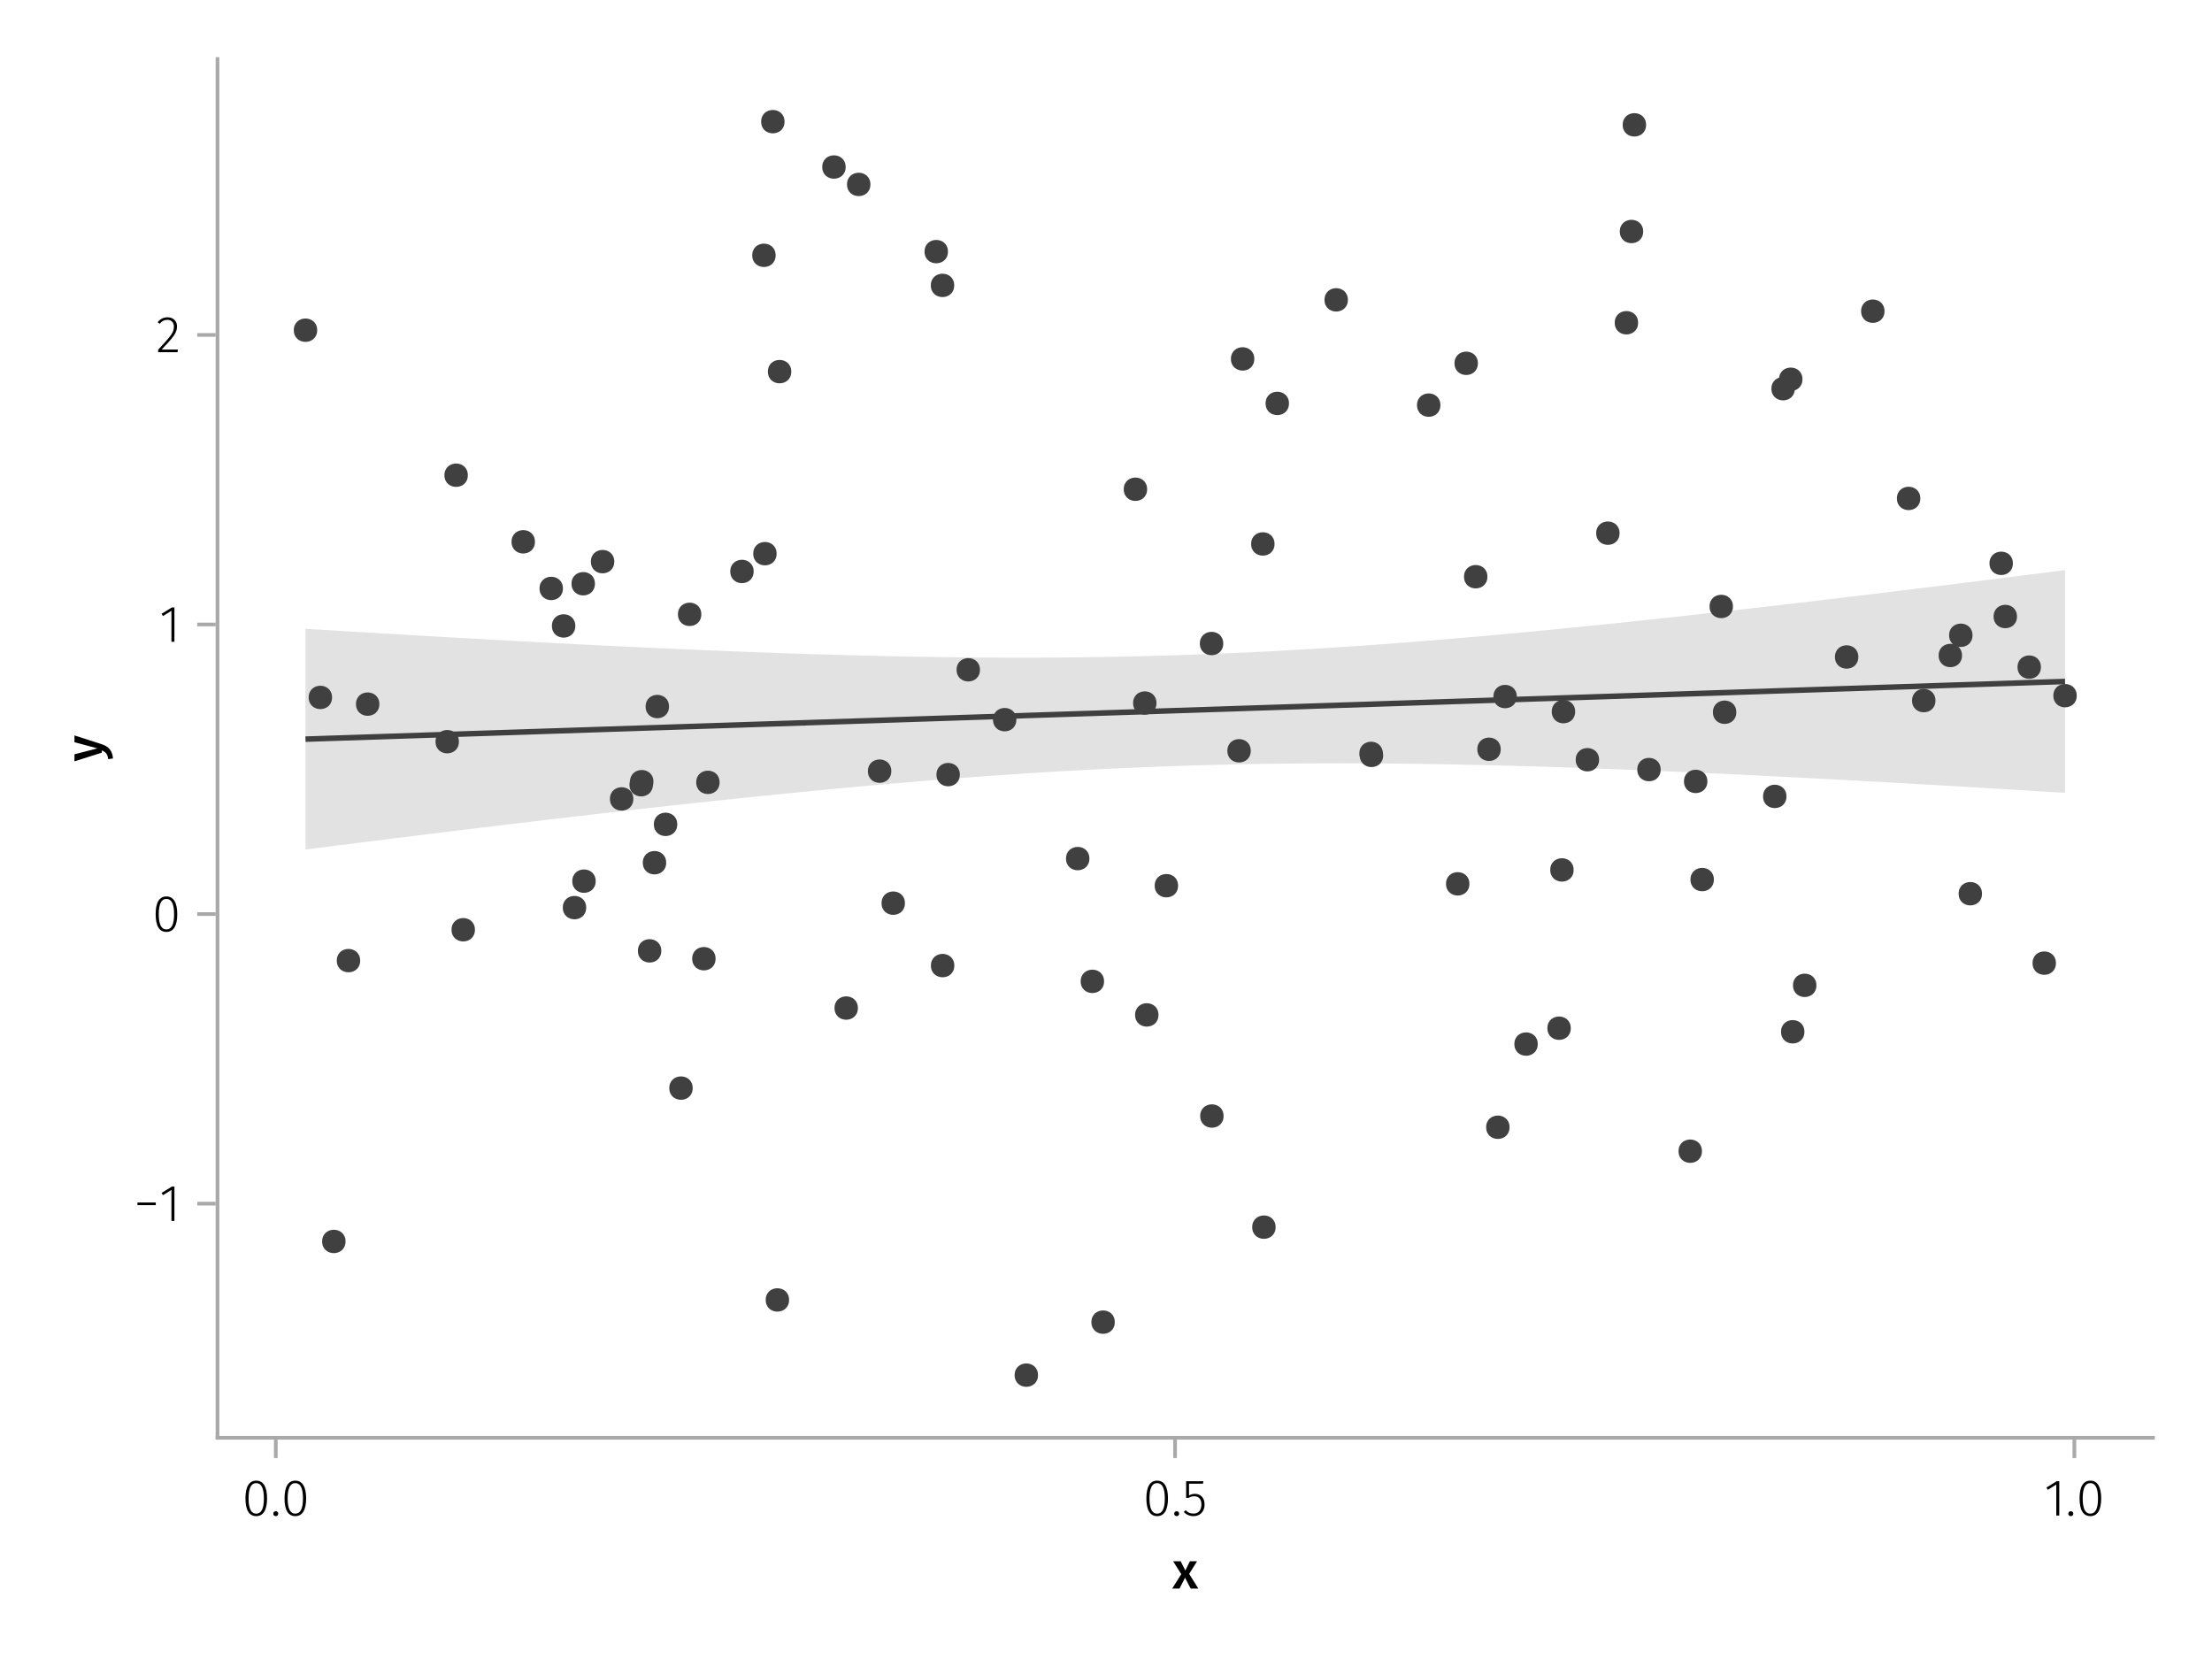 <?xml version="1.0" encoding="UTF-8"?>
<svg xmlns="http://www.w3.org/2000/svg" xmlns:xlink="http://www.w3.org/1999/xlink" width="600" height="450" viewBox="0 0 600 450">
<defs>
<g>
<g id="glyph-0-0-615ad770">
<path d="M 4.562 -3.969 L 7.047 0 L 4.969 0 L 3.438 -2.938 L 1.938 0 L -0.047 0 L 2.422 -3.906 L 0.203 -7.406 L 2.25 -7.406 L 3.516 -4.891 L 4.766 -7.406 L 6.703 -7.406 Z M 4.562 -3.969 "/>
</g>
<g id="glyph-1-0-615ad770">
<path d="M 3.844 -9.469 C 4.812 -9.469 5.539 -9.055 6.031 -8.234 C 6.531 -7.422 6.781 -6.223 6.781 -4.641 C 6.781 -3.078 6.531 -1.883 6.031 -1.062 C 5.531 -0.25 4.801 0.156 3.844 0.156 C 2.883 0.156 2.156 -0.25 1.656 -1.062 C 1.164 -1.883 0.922 -3.082 0.922 -4.656 C 0.922 -6.238 1.164 -7.438 1.656 -8.25 C 2.156 -9.062 2.883 -9.469 3.844 -9.469 Z M 3.844 -8.797 C 2.457 -8.797 1.766 -7.414 1.766 -4.656 C 1.766 -1.895 2.457 -0.516 3.844 -0.516 C 4.531 -0.516 5.047 -0.848 5.391 -1.516 C 5.742 -2.191 5.922 -3.234 5.922 -4.641 C 5.922 -6.055 5.742 -7.102 5.391 -7.781 C 5.047 -8.457 4.531 -8.797 3.844 -8.797 Z M 3.844 -8.797 "/>
</g>
<g id="glyph-1-1-615ad770">
<path d="M 1.438 -1.172 C 1.633 -1.172 1.797 -1.109 1.922 -0.984 C 2.047 -0.859 2.109 -0.703 2.109 -0.516 C 2.109 -0.316 2.047 -0.156 1.922 -0.031 C 1.797 0.094 1.633 0.156 1.438 0.156 C 1.25 0.156 1.086 0.094 0.953 -0.031 C 0.828 -0.164 0.766 -0.328 0.766 -0.516 C 0.766 -0.703 0.828 -0.859 0.953 -0.984 C 1.086 -1.109 1.25 -1.172 1.438 -1.172 Z M 1.438 -1.172 "/>
</g>
<g id="glyph-2-0-615ad770">
<path d="M 3.844 -9.469 C 4.812 -9.469 5.539 -9.055 6.031 -8.234 C 6.531 -7.422 6.781 -6.223 6.781 -4.641 C 6.781 -3.078 6.531 -1.883 6.031 -1.062 C 5.531 -0.25 4.801 0.156 3.844 0.156 C 2.883 0.156 2.156 -0.25 1.656 -1.062 C 1.164 -1.883 0.922 -3.082 0.922 -4.656 C 0.922 -6.238 1.164 -7.438 1.656 -8.25 C 2.156 -9.062 2.883 -9.469 3.844 -9.469 Z M 3.844 -8.797 C 2.457 -8.797 1.766 -7.414 1.766 -4.656 C 1.766 -1.895 2.457 -0.516 3.844 -0.516 C 4.531 -0.516 5.047 -0.848 5.391 -1.516 C 5.742 -2.191 5.922 -3.234 5.922 -4.641 C 5.922 -6.055 5.742 -7.102 5.391 -7.781 C 5.047 -8.457 4.531 -8.797 3.844 -8.797 Z M 3.844 -8.797 "/>
</g>
<g id="glyph-3-0-615ad770">
<path d="M 1.438 -1.172 C 1.633 -1.172 1.797 -1.109 1.922 -0.984 C 2.047 -0.859 2.109 -0.703 2.109 -0.516 C 2.109 -0.316 2.047 -0.156 1.922 -0.031 C 1.797 0.094 1.633 0.156 1.438 0.156 C 1.25 0.156 1.086 0.094 0.953 -0.031 C 0.828 -0.164 0.766 -0.328 0.766 -0.516 C 0.766 -0.703 0.828 -0.859 0.953 -0.984 C 1.086 -1.109 1.25 -1.172 1.438 -1.172 Z M 1.438 -1.172 "/>
</g>
<g id="glyph-3-1-615ad770">
<path d="M 4.094 -9.312 L 4.094 0 L 3.281 0 L 3.281 -8.406 L 0.984 -6.984 L 0.609 -7.594 L 3.391 -9.312 Z M 4.094 -9.312 "/>
</g>
<g id="glyph-4-0-615ad770">
<path d="M 5.672 -8.641 L 1.891 -8.641 L 1.891 -5.453 C 2.398 -5.742 2.93 -5.891 3.484 -5.891 C 4.285 -5.891 4.922 -5.629 5.391 -5.109 C 5.867 -4.598 6.109 -3.895 6.109 -3 C 6.109 -2.395 5.984 -1.848 5.734 -1.359 C 5.484 -0.879 5.129 -0.504 4.672 -0.234 C 4.223 0.023 3.703 0.156 3.109 0.156 C 2.066 0.156 1.188 -0.219 0.469 -0.969 L 0.984 -1.453 C 1.273 -1.141 1.586 -0.906 1.922 -0.75 C 2.266 -0.602 2.66 -0.531 3.109 -0.531 C 3.773 -0.531 4.297 -0.75 4.672 -1.188 C 5.055 -1.633 5.25 -2.242 5.25 -3.016 C 5.25 -3.754 5.07 -4.305 4.719 -4.672 C 4.375 -5.047 3.898 -5.234 3.297 -5.234 C 3.004 -5.234 2.742 -5.195 2.516 -5.125 C 2.285 -5.062 2.031 -4.945 1.75 -4.781 L 1.109 -4.781 L 1.109 -9.312 L 5.797 -9.312 Z M 5.672 -8.641 "/>
</g>
<g id="glyph-5-0-615ad770">
<path d="M 1.438 -1.172 C 1.633 -1.172 1.797 -1.109 1.922 -0.984 C 2.047 -0.859 2.109 -0.703 2.109 -0.516 C 2.109 -0.316 2.047 -0.156 1.922 -0.031 C 1.797 0.094 1.633 0.156 1.438 0.156 C 1.25 0.156 1.086 0.094 0.953 -0.031 C 0.828 -0.164 0.766 -0.328 0.766 -0.516 C 0.766 -0.703 0.828 -0.859 0.953 -0.984 C 1.086 -1.109 1.25 -1.172 1.438 -1.172 Z M 1.438 -1.172 "/>
</g>
<g id="glyph-5-1-615ad770">
<path d="M 3.844 -9.469 C 4.812 -9.469 5.539 -9.055 6.031 -8.234 C 6.531 -7.422 6.781 -6.223 6.781 -4.641 C 6.781 -3.078 6.531 -1.883 6.031 -1.062 C 5.531 -0.25 4.801 0.156 3.844 0.156 C 2.883 0.156 2.156 -0.25 1.656 -1.062 C 1.164 -1.883 0.922 -3.082 0.922 -4.656 C 0.922 -6.238 1.164 -7.438 1.656 -8.25 C 2.156 -9.062 2.883 -9.469 3.844 -9.469 Z M 3.844 -8.797 C 2.457 -8.797 1.766 -7.414 1.766 -4.656 C 1.766 -1.895 2.457 -0.516 3.844 -0.516 C 4.531 -0.516 5.047 -0.848 5.391 -1.516 C 5.742 -2.191 5.922 -3.234 5.922 -4.641 C 5.922 -6.055 5.742 -7.102 5.391 -7.781 C 5.047 -8.457 4.531 -8.797 3.844 -8.797 Z M 3.844 -8.797 "/>
</g>
<g id="glyph-6-0-615ad770">
<path d="M 0.031 -4.656 C 0.945 -4.363 1.656 -3.91 2.156 -3.297 C 2.664 -2.691 2.961 -1.863 3.047 -0.812 L 1.75 -0.625 C 1.676 -1.113 1.57 -1.504 1.438 -1.797 C 1.301 -2.086 1.117 -2.32 0.891 -2.5 C 0.672 -2.676 0.375 -2.844 0 -3 L 0 -2.375 L -7.406 -0.031 L -7.406 -1.938 L -1.188 -3.547 L -7.406 -5.219 L -7.406 -7.062 Z M 0.031 -4.656 "/>
</g>
<g id="glyph-7-0-615ad770">
<path d="M 0.969 -4.281 L 0.969 -5 L 5.938 -5 L 5.938 -4.281 Z M 0.969 -4.281 "/>
</g>
<g id="glyph-7-1-615ad770">
<path d="M 3.844 -9.469 C 4.812 -9.469 5.539 -9.055 6.031 -8.234 C 6.531 -7.422 6.781 -6.223 6.781 -4.641 C 6.781 -3.078 6.531 -1.883 6.031 -1.062 C 5.531 -0.25 4.801 0.156 3.844 0.156 C 2.883 0.156 2.156 -0.25 1.656 -1.062 C 1.164 -1.883 0.922 -3.082 0.922 -4.656 C 0.922 -6.238 1.164 -7.438 1.656 -8.25 C 2.156 -9.062 2.883 -9.469 3.844 -9.469 Z M 3.844 -8.797 C 2.457 -8.797 1.766 -7.414 1.766 -4.656 C 1.766 -1.895 2.457 -0.516 3.844 -0.516 C 4.531 -0.516 5.047 -0.848 5.391 -1.516 C 5.742 -2.191 5.922 -3.234 5.922 -4.641 C 5.922 -6.055 5.742 -7.102 5.391 -7.781 C 5.047 -8.457 4.531 -8.797 3.844 -8.797 Z M 3.844 -8.797 "/>
</g>
<g id="glyph-7-2-615ad770">
<path d="M 3.156 -9.469 C 3.938 -9.469 4.555 -9.238 5.016 -8.781 C 5.484 -8.32 5.719 -7.734 5.719 -7.016 C 5.719 -6.41 5.586 -5.844 5.328 -5.312 C 5.078 -4.781 4.68 -4.195 4.141 -3.562 C 3.609 -2.926 2.742 -1.977 1.547 -0.719 L 5.969 -0.719 L 5.859 0 L 0.609 0 L 0.609 -0.688 C 1.879 -2.051 2.789 -3.062 3.344 -3.719 C 3.906 -4.375 4.301 -4.941 4.531 -5.422 C 4.758 -5.898 4.875 -6.414 4.875 -6.969 C 4.875 -7.52 4.711 -7.957 4.391 -8.281 C 4.066 -8.613 3.641 -8.781 3.109 -8.781 C 2.68 -8.781 2.301 -8.691 1.969 -8.516 C 1.633 -8.336 1.316 -8.07 1.016 -7.719 L 0.469 -8.141 C 0.832 -8.586 1.234 -8.922 1.672 -9.141 C 2.109 -9.359 2.602 -9.469 3.156 -9.469 Z M 3.156 -9.469 "/>
</g>
<g id="glyph-8-0-615ad770">
<path d="M 4.094 -9.312 L 4.094 0 L 3.281 0 L 3.281 -8.406 L 0.984 -6.984 L 0.609 -7.594 L 3.391 -9.312 Z M 4.094 -9.312 "/>
</g>
<g id="glyph-9-0-615ad770">
<path d="M 4.094 -9.312 L 4.094 0 L 3.281 0 L 3.281 -8.406 L 0.984 -6.984 L 0.609 -7.594 L 3.391 -9.312 Z M 4.094 -9.312 "/>
</g>
</g>
</defs>
<rect x="-60" y="-45" width="720" height="540" fill="rgb(100%, 100%, 100%)" fill-opacity="1"/>
<path fill-rule="nonzero" fill="rgb(100%, 100%, 100%)" fill-opacity="1" d="M 59 390 L 584 390 L 584 16 L 59 16 Z M 59 390 "/>
<g fill="rgb(0%, 0%, 0%)" fill-opacity="1">
<use xlink:href="#glyph-0-0-615ad770" x="318" y="430.89"/>
</g>
<g fill="rgb(0%, 0%, 0%)" fill-opacity="1">
<use xlink:href="#glyph-1-0-615ad770" x="65.659" y="411.09"/>
</g>
<g fill="rgb(0%, 0%, 0%)" fill-opacity="1">
<use xlink:href="#glyph-1-1-615ad770" x="73.359" y="411.09"/>
</g>
<g fill="rgb(0%, 0%, 0%)" fill-opacity="1">
<use xlink:href="#glyph-1-0-615ad770" x="76.257" y="411.09"/>
</g>
<g fill="rgb(0%, 0%, 0%)" fill-opacity="1">
<use xlink:href="#glyph-2-0-615ad770" x="310.03" y="411.09"/>
</g>
<g fill="rgb(0%, 0%, 0%)" fill-opacity="1">
<use xlink:href="#glyph-3-0-615ad770" x="317.73" y="411.09"/>
</g>
<g fill="rgb(0%, 0%, 0%)" fill-opacity="1">
<use xlink:href="#glyph-4-0-615ad770" x="320.628" y="411.09"/>
</g>
<g fill="rgb(0%, 0%, 0%)" fill-opacity="1">
<use xlink:href="#glyph-3-1-615ad770" x="554.478" y="411.09"/>
</g>
<g fill="rgb(0%, 0%, 0%)" fill-opacity="1">
<use xlink:href="#glyph-5-0-615ad770" x="560.26" y="411.09"/>
</g>
<g fill="rgb(0%, 0%, 0%)" fill-opacity="1">
<use xlink:href="#glyph-5-1-615ad770" x="563.158" y="411.09"/>
</g>
<g fill="rgb(0%, 0%, 0%)" fill-opacity="1">
<use xlink:href="#glyph-6-0-615ad770" x="27.606" y="206.542"/>
</g>
<g fill="rgb(0%, 0%, 0%)" fill-opacity="1">
<use xlink:href="#glyph-7-0-615ad770" x="36.316" y="331.173"/>
</g>
<g fill="rgb(0%, 0%, 0%)" fill-opacity="1">
<use xlink:href="#glyph-8-0-615ad770" x="43.218" y="331.173"/>
</g>
<g fill="rgb(0%, 0%, 0%)" fill-opacity="1">
<use xlink:href="#glyph-7-1-615ad770" x="41.3" y="252.628"/>
</g>
<g fill="rgb(0%, 0%, 0%)" fill-opacity="1">
<use xlink:href="#glyph-9-0-615ad770" x="43.218" y="174.083"/>
</g>
<g fill="rgb(0%, 0%, 0%)" fill-opacity="1">
<use xlink:href="#glyph-7-2-615ad770" x="42.294" y="95.538"/>
</g>
<path fill="none" stroke-width="1.5" stroke-linecap="butt" stroke-linejoin="miter" stroke="rgb(25.098%, 25.098%, 25.098%)" stroke-opacity="1" stroke-miterlimit="2" d="M 82.863 200.492 L 85.262 200.414 L 87.66 200.332 L 104.449 199.785 L 106.848 199.703 L 123.637 199.156 L 126.035 199.074 L 142.824 198.527 L 145.223 198.445 L 150.02 198.289 L 152.414 198.211 L 162.008 197.898 L 164.406 197.816 L 181.195 197.27 L 183.594 197.188 L 200.383 196.641 L 202.781 196.559 L 219.57 196.012 L 221.969 195.93 L 238.758 195.383 L 241.156 195.301 L 257.945 194.754 L 260.344 194.672 L 262.742 194.594 L 265.137 194.516 L 277.129 194.125 L 279.527 194.043 L 296.316 193.496 L 298.715 193.414 L 315.504 192.867 L 317.902 192.785 L 334.691 192.238 L 337.09 192.156 L 353.879 191.609 L 356.277 191.527 L 373.066 190.98 L 375.465 190.898 L 377.863 190.82 L 380.258 190.742 L 392.25 190.352 L 394.648 190.27 L 411.438 189.723 L 413.836 189.641 L 430.625 189.094 L 433.023 189.012 L 449.812 188.465 L 452.211 188.383 L 469 187.836 L 471.398 187.754 L 488.188 187.207 L 490.586 187.125 L 492.984 187.047 L 495.379 186.969 L 507.371 186.578 L 509.77 186.496 L 526.559 185.949 L 528.957 185.867 L 548.145 185.242 L 550.543 185.16 L 560.137 184.848 "/>
<path fill-rule="nonzero" fill="rgb(25.098%, 25.098%, 25.098%)" fill-opacity="0.15" d="M 82.863 170.551 L 85.262 170.695 L 87.66 170.844 L 90.059 170.988 L 92.457 171.137 L 99.652 171.57 L 102.051 171.711 L 104.449 171.855 L 114.043 172.418 L 116.441 172.555 L 118.84 172.695 L 123.637 172.969 L 126.035 173.102 L 128.434 173.238 L 135.629 173.637 L 147.621 174.281 L 150.02 174.406 L 152.414 174.531 L 162.008 175.016 L 169.203 175.367 L 174 175.594 L 181.195 175.922 L 188.391 176.238 L 190.789 176.34 L 197.984 176.633 L 200.383 176.727 L 202.781 176.816 L 205.18 176.91 L 212.375 177.168 L 214.773 177.25 L 219.57 177.406 L 221.969 177.48 L 226.766 177.621 L 231.562 177.754 L 238.758 177.93 L 243.555 178.031 L 248.352 178.125 L 253.148 178.203 L 257.945 178.266 L 260.344 178.293 L 262.742 178.316 L 265.137 178.34 L 267.535 178.355 L 272.332 178.379 L 274.73 178.383 L 279.527 178.383 L 281.926 178.375 L 284.324 178.363 L 286.723 178.348 L 289.121 178.328 L 291.52 178.305 L 293.918 178.277 L 296.316 178.246 L 298.715 178.211 L 301.113 178.172 L 303.512 178.125 L 308.309 178.023 L 310.707 177.965 L 315.504 177.832 L 317.902 177.762 L 320.301 177.684 L 322.699 177.602 L 325.098 177.516 L 327.496 177.426 L 329.895 177.332 L 334.691 177.129 L 337.09 177.02 L 339.488 176.906 L 341.887 176.789 L 344.285 176.668 L 349.082 176.41 L 353.879 176.137 L 356.277 175.992 L 361.074 175.695 L 363.473 175.539 L 365.871 175.379 L 370.668 175.051 L 373.066 174.879 L 377.863 174.527 L 380.258 174.344 L 382.656 174.16 L 387.453 173.777 L 389.852 173.582 L 394.648 173.184 L 399.445 172.77 L 401.844 172.559 L 406.641 172.129 L 409.039 171.906 L 411.438 171.688 L 416.234 171.234 L 421.031 170.773 L 423.43 170.535 L 425.828 170.301 L 428.227 170.062 L 430.625 169.82 L 437.82 169.082 L 442.617 168.582 L 445.016 168.328 L 452.211 167.555 L 457.008 167.031 L 464.203 166.234 L 469 165.695 L 471.398 165.422 L 473.797 165.152 L 476.195 164.875 L 478.594 164.602 L 483.391 164.047 L 492.984 162.922 L 495.379 162.637 L 500.176 162.066 L 512.168 160.621 L 519.363 159.742 L 521.762 159.445 L 524.16 159.152 L 531.355 158.262 L 533.754 157.961 L 536.152 157.664 L 545.746 156.461 L 548.145 156.156 L 550.543 155.855 L 560.137 154.637 L 560.137 215.059 L 555.34 214.762 L 552.941 214.617 L 550.543 214.469 L 538.551 213.746 L 536.152 213.605 L 533.754 213.461 L 526.559 213.039 L 524.16 212.902 L 521.762 212.762 L 516.965 212.488 L 514.566 212.355 L 512.168 212.219 L 504.973 211.82 L 502.574 211.691 L 500.176 211.559 L 497.777 211.43 L 495.379 211.305 L 492.984 211.176 L 485.789 210.801 L 480.992 210.559 L 478.594 210.441 L 476.195 210.32 L 473.797 210.203 L 471.398 210.09 L 469 209.973 L 466.602 209.859 L 457.008 209.422 L 454.609 209.32 L 452.211 209.215 L 447.414 209.012 L 442.617 208.816 L 440.219 208.723 L 437.82 208.633 L 435.422 208.539 L 428.227 208.281 L 423.43 208.117 L 421.031 208.043 L 418.633 207.965 L 413.836 207.824 L 409.039 207.691 L 406.641 207.629 L 401.844 207.512 L 394.648 207.359 L 389.852 207.273 L 385.055 207.203 L 380.258 207.141 L 377.863 207.117 L 373.066 207.078 L 368.27 207.055 L 363.473 207.047 L 358.676 207.055 L 353.879 207.078 L 351.48 207.098 L 349.082 207.121 L 346.684 207.148 L 344.285 207.18 L 341.887 207.215 L 339.488 207.254 L 337.09 207.297 L 332.293 207.398 L 329.895 207.457 L 327.496 207.52 L 325.098 207.586 L 322.699 207.656 L 317.902 207.812 L 315.504 207.898 L 313.105 207.988 L 310.707 208.082 L 308.309 208.18 L 303.512 208.391 L 301.113 208.504 L 298.715 208.621 L 296.316 208.742 L 293.918 208.867 L 291.52 208.996 L 289.121 209.129 L 284.324 209.41 L 279.527 209.707 L 277.129 209.863 L 272.332 210.184 L 267.535 210.52 L 265.137 210.695 L 262.742 210.871 L 257.945 211.238 L 255.547 211.426 L 253.148 211.617 L 250.75 211.812 L 245.953 212.211 L 243.555 212.414 L 241.156 212.621 L 238.758 212.832 L 233.961 213.262 L 231.562 213.48 L 226.766 213.926 L 224.367 214.156 L 221.969 214.383 L 214.773 215.086 L 212.375 215.324 L 207.578 215.809 L 202.781 216.301 L 200.383 216.551 L 193.188 217.312 L 188.391 217.828 L 181.195 218.613 L 178.797 218.879 L 176.398 219.148 L 174 219.414 L 171.602 219.684 L 162.008 220.777 L 157.211 221.332 L 152.414 221.895 L 150.02 222.176 L 147.621 222.457 L 138.027 223.598 L 130.832 224.465 L 128.434 224.758 L 126.035 225.047 L 121.238 225.633 L 118.84 225.93 L 116.441 226.223 L 109.246 227.113 L 106.848 227.414 L 104.449 227.711 L 94.855 228.914 L 92.457 229.219 L 90.059 229.52 L 82.863 230.434 Z M 82.863 170.551 "/>
<path fill-rule="nonzero" fill="rgb(25.098%, 25.098%, 25.098%)" fill-opacity="1" d="M 331.805 174.555 C 331.805 170.324 325.457 170.324 325.457 174.555 C 325.457 178.785 331.805 178.785 331.805 174.555 Z M 331.805 174.555 "/>
<path fill-rule="nonzero" fill="rgb(25.098%, 25.098%, 25.098%)" fill-opacity="1" d="M 450.453 208.746 C 450.453 204.516 444.109 204.516 444.109 208.746 C 444.109 212.977 450.453 212.977 450.453 208.746 Z M 450.453 208.746 "/>
<path fill-rule="nonzero" fill="rgb(25.098%, 25.098%, 25.098%)" fill-opacity="1" d="M 470.059 164.5 C 470.059 160.273 463.711 160.273 463.711 164.5 C 463.711 168.73 470.059 168.73 470.059 164.5 Z M 470.059 164.5 "/>
<path fill-rule="nonzero" fill="rgb(25.098%, 25.098%, 25.098%)" fill-opacity="1" d="M 492.695 267.27 C 492.695 263.039 486.348 263.039 486.348 267.27 C 486.348 271.5 492.695 271.5 492.695 267.27 Z M 492.695 267.27 "/>
<path fill-rule="nonzero" fill="rgb(25.098%, 25.098%, 25.098%)" fill-opacity="1" d="M 187.891 295.145 C 187.891 290.914 181.543 290.914 181.543 295.145 C 181.543 299.375 187.891 299.375 187.891 295.145 Z M 187.891 295.145 "/>
<path fill-rule="nonzero" fill="rgb(25.098%, 25.098%, 25.098%)" fill-opacity="1" d="M 212.805 33 C 212.805 28.77 206.461 28.77 206.461 33 C 206.461 37.23 212.805 37.23 212.805 33 Z M 212.805 33 "/>
<path fill-rule="nonzero" fill="rgb(25.098%, 25.098%, 25.098%)" fill-opacity="1" d="M 563.309 188.695 C 563.309 184.469 556.965 184.469 556.965 188.695 C 556.965 192.926 563.309 192.926 563.309 188.695 Z M 563.309 188.695 "/>
<path fill-rule="nonzero" fill="rgb(25.098%, 25.098%, 25.098%)" fill-opacity="1" d="M 411.426 188.941 C 411.426 184.711 405.082 184.711 405.082 188.941 C 405.082 193.172 411.426 193.172 411.426 188.941 Z M 411.426 188.941 "/>
<path fill-rule="nonzero" fill="rgb(25.098%, 25.098%, 25.098%)" fill-opacity="1" d="M 302.383 358.625 C 302.383 354.395 296.039 354.395 296.039 358.625 C 296.039 362.855 302.383 362.855 302.383 358.625 Z M 302.383 358.625 "/>
<path fill-rule="nonzero" fill="rgb(25.098%, 25.098%, 25.098%)" fill-opacity="1" d="M 470.969 193.191 C 470.969 188.961 464.625 188.961 464.625 193.191 C 464.625 197.422 470.969 197.422 470.969 193.191 Z M 470.969 193.191 "/>
<path fill-rule="nonzero" fill="rgb(25.098%, 25.098%, 25.098%)" fill-opacity="1" d="M 340.227 97.355 C 340.227 93.125 333.883 93.125 333.883 97.355 C 333.883 101.586 340.227 101.586 340.227 97.355 Z M 340.227 97.355 "/>
<path fill-rule="nonzero" fill="rgb(25.098%, 25.098%, 25.098%)" fill-opacity="1" d="M 314.234 275.293 C 314.234 271.062 307.891 271.062 307.891 275.293 C 307.891 279.52 314.234 279.52 314.234 275.293 Z M 314.234 275.293 "/>
<path fill-rule="nonzero" fill="rgb(25.098%, 25.098%, 25.098%)" fill-opacity="1" d="M 444.332 87.547 C 444.332 83.316 437.988 83.316 437.988 87.547 C 437.988 91.773 444.332 91.773 444.332 87.547 Z M 444.332 87.547 "/>
<path fill-rule="nonzero" fill="rgb(25.098%, 25.098%, 25.098%)" fill-opacity="1" d="M 486.836 105.434 C 486.836 101.203 480.492 101.203 480.492 105.434 C 480.492 109.66 486.836 109.66 486.836 105.434 Z M 486.836 105.434 "/>
<path fill-rule="nonzero" fill="rgb(25.098%, 25.098%, 25.098%)" fill-opacity="1" d="M 331.895 302.719 C 331.895 298.488 325.551 298.488 325.551 302.719 C 325.551 306.949 331.895 306.949 331.895 302.719 Z M 331.895 302.719 "/>
<path fill-rule="nonzero" fill="rgb(25.098%, 25.098%, 25.098%)" fill-opacity="1" d="M 375.07 204.359 C 375.07 200.129 368.727 200.129 368.727 204.359 C 368.727 208.59 375.07 208.59 375.07 204.359 Z M 375.07 204.359 "/>
<path fill-rule="nonzero" fill="rgb(25.098%, 25.098%, 25.098%)" fill-opacity="1" d="M 229.379 45.305 C 229.379 41.074 223.035 41.074 223.035 45.305 C 223.035 49.535 229.379 49.535 229.379 45.305 Z M 229.379 45.305 "/>
<path fill-rule="nonzero" fill="rgb(25.098%, 25.098%, 25.098%)" fill-opacity="1" d="M 537.617 242.418 C 537.617 238.188 531.273 238.188 531.273 242.418 C 531.273 246.648 537.617 246.648 537.617 242.418 Z M 537.617 242.418 "/>
<path fill-rule="nonzero" fill="rgb(25.098%, 25.098%, 25.098%)" fill-opacity="1" d="M 409.461 305.762 C 409.461 301.535 403.117 301.535 403.117 305.762 C 403.117 309.992 409.461 309.992 409.461 305.762 Z M 409.461 305.762 "/>
<path fill-rule="nonzero" fill="rgb(25.098%, 25.098%, 25.098%)" fill-opacity="1" d="M 426.844 235.965 C 426.844 231.734 420.5 231.734 420.5 235.965 C 420.5 240.195 426.844 240.195 426.844 235.965 Z M 426.844 235.965 "/>
<path fill-rule="nonzero" fill="rgb(25.098%, 25.098%, 25.098%)" fill-opacity="1" d="M 161.371 158.34 C 161.371 154.109 155.023 154.109 155.023 158.34 C 155.023 162.566 161.371 162.566 161.371 158.34 Z M 161.371 158.34 "/>
<path fill-rule="nonzero" fill="rgb(25.098%, 25.098%, 25.098%)" fill-opacity="1" d="M 407.066 203.238 C 407.066 199.008 400.719 199.008 400.719 203.238 C 400.719 207.469 407.066 207.469 407.066 203.238 Z M 407.066 203.238 "/>
<path fill-rule="nonzero" fill="rgb(25.098%, 25.098%, 25.098%)" fill-opacity="1" d="M 461.645 312.258 C 461.645 308.031 455.301 308.031 455.301 312.258 C 455.301 316.488 461.645 316.488 461.645 312.258 Z M 461.645 312.258 "/>
<path fill-rule="nonzero" fill="rgb(25.098%, 25.098%, 25.098%)" fill-opacity="1" d="M 214.039 352.605 C 214.039 348.375 207.695 348.375 207.695 352.605 C 207.695 356.836 214.039 356.836 214.039 352.605 Z M 214.039 352.605 "/>
<path fill-rule="nonzero" fill="rgb(25.098%, 25.098%, 25.098%)" fill-opacity="1" d="M 145.102 146.961 C 145.102 142.73 138.754 142.73 138.754 146.961 C 138.754 151.191 145.102 151.191 145.102 146.961 Z M 145.102 146.961 "/>
<path fill-rule="nonzero" fill="rgb(25.098%, 25.098%, 25.098%)" fill-opacity="1" d="M 257.129 68.25 C 257.129 64.023 250.781 64.023 250.781 68.25 C 250.781 72.48 257.129 72.48 257.129 68.25 Z M 257.129 68.25 "/>
<path fill-rule="nonzero" fill="rgb(25.098%, 25.098%, 25.098%)" fill-opacity="1" d="M 177.086 212.855 C 177.086 208.625 170.742 208.625 170.742 212.855 C 170.742 217.086 177.086 217.086 177.086 212.855 Z M 177.086 212.855 "/>
<path fill-rule="nonzero" fill="rgb(25.098%, 25.098%, 25.098%)" fill-opacity="1" d="M 190.234 166.637 C 190.234 162.406 183.891 162.406 183.891 166.637 C 183.891 170.867 190.234 170.867 190.234 166.637 Z M 190.234 166.637 "/>
<path fill-rule="nonzero" fill="rgb(25.098%, 25.098%, 25.098%)" fill-opacity="1" d="M 232.703 273.43 C 232.703 269.199 226.359 269.199 226.359 273.43 C 226.359 277.66 232.703 277.66 232.703 273.43 Z M 232.703 273.43 "/>
<path fill-rule="nonzero" fill="rgb(25.098%, 25.098%, 25.098%)" fill-opacity="1" d="M 93.727 336.742 C 93.727 332.512 87.379 332.512 87.379 336.742 C 87.379 340.973 93.727 340.973 93.727 336.742 Z M 93.727 336.742 "/>
<path fill-rule="nonzero" fill="rgb(25.098%, 25.098%, 25.098%)" fill-opacity="1" d="M 159 246.188 C 159 241.957 152.656 241.957 152.656 246.188 C 152.656 250.418 159 250.418 159 246.188 Z M 159 246.188 "/>
<path fill-rule="nonzero" fill="rgb(25.098%, 25.098%, 25.098%)" fill-opacity="1" d="M 258.828 77.41 C 258.828 73.18 252.484 73.18 252.484 77.41 C 252.484 81.641 258.828 81.641 258.828 77.41 Z M 258.828 77.41 "/>
<path fill-rule="nonzero" fill="rgb(25.098%, 25.098%, 25.098%)" fill-opacity="1" d="M 299.477 266.191 C 299.477 261.961 293.133 261.961 293.133 266.191 C 293.133 270.422 299.477 270.422 299.477 266.191 Z M 299.477 266.191 "/>
<path fill-rule="nonzero" fill="rgb(25.098%, 25.098%, 25.098%)" fill-opacity="1" d="M 365.613 81.336 C 365.613 77.105 359.27 77.105 359.27 81.336 C 359.27 85.566 365.613 85.566 365.613 81.336 Z M 365.613 81.336 "/>
<path fill-rule="nonzero" fill="rgb(25.098%, 25.098%, 25.098%)" fill-opacity="1" d="M 166.621 152.34 C 166.621 148.109 160.277 148.109 160.277 152.34 C 160.277 156.57 166.621 156.57 166.621 152.34 Z M 166.621 152.34 "/>
<path fill-rule="nonzero" fill="rgb(25.098%, 25.098%, 25.098%)" fill-opacity="1" d="M 204.426 155.008 C 204.426 150.777 198.082 150.777 198.082 155.008 C 198.082 159.238 204.426 159.238 204.426 155.008 Z M 204.426 155.008 "/>
<path fill-rule="nonzero" fill="rgb(25.098%, 25.098%, 25.098%)" fill-opacity="1" d="M 241.766 209.172 C 241.766 204.941 235.418 204.941 235.418 209.172 C 235.418 213.402 241.766 213.402 241.766 209.172 Z M 241.766 209.172 "/>
<path fill-rule="nonzero" fill="rgb(25.098%, 25.098%, 25.098%)" fill-opacity="1" d="M 520.883 135.199 C 520.883 130.969 514.535 130.969 514.535 135.199 C 514.535 139.426 520.883 139.426 520.883 135.199 Z M 520.883 135.199 "/>
<path fill-rule="nonzero" fill="rgb(25.098%, 25.098%, 25.098%)" fill-opacity="1" d="M 339.266 203.648 C 339.266 199.418 332.922 199.418 332.922 203.648 C 332.922 207.879 339.266 207.879 339.266 203.648 Z M 339.266 203.648 "/>
<path fill-rule="nonzero" fill="rgb(25.098%, 25.098%, 25.098%)" fill-opacity="1" d="M 433.75 206.074 C 433.75 201.844 427.406 201.844 427.406 206.074 C 427.406 210.305 433.75 210.305 433.75 206.074 Z M 433.75 206.074 "/>
<path fill-rule="nonzero" fill="rgb(25.098%, 25.098%, 25.098%)" fill-opacity="1" d="M 400.875 98.547 C 400.875 94.316 394.531 94.316 394.531 98.547 C 394.531 102.777 400.875 102.777 400.875 98.547 Z M 400.875 98.547 "/>
<path fill-rule="nonzero" fill="rgb(25.098%, 25.098%, 25.098%)" fill-opacity="1" d="M 281.559 373 C 281.559 368.77 275.215 368.77 275.215 373 C 275.215 377.23 281.559 377.23 281.559 373 Z M 281.559 373 "/>
<path fill-rule="nonzero" fill="rgb(25.098%, 25.098%, 25.098%)" fill-opacity="1" d="M 535.035 172.32 C 535.035 168.09 528.691 168.09 528.691 172.32 C 528.691 176.551 535.035 176.551 535.035 172.32 Z M 535.035 172.32 "/>
<path fill-rule="nonzero" fill="rgb(25.098%, 25.098%, 25.098%)" fill-opacity="1" d="M 403.457 156.43 C 403.457 152.199 397.109 152.199 397.109 156.43 C 397.109 160.66 403.457 160.66 403.457 156.43 Z M 403.457 156.43 "/>
<path fill-rule="nonzero" fill="rgb(25.098%, 25.098%, 25.098%)" fill-opacity="1" d="M 156.055 169.785 C 156.055 165.555 149.707 165.555 149.707 169.785 C 149.707 174.016 156.055 174.016 156.055 169.785 Z M 156.055 169.785 "/>
<path fill-rule="nonzero" fill="rgb(25.098%, 25.098%, 25.098%)" fill-opacity="1" d="M 179.375 257.918 C 179.375 253.691 173.027 253.691 173.027 257.918 C 173.027 262.148 179.375 262.148 179.375 257.918 Z M 179.375 257.918 "/>
<path fill-rule="nonzero" fill="rgb(25.098%, 25.098%, 25.098%)" fill-opacity="1" d="M 90.07 189.176 C 90.07 184.945 83.727 184.945 83.727 189.176 C 83.727 193.402 90.07 193.402 90.07 189.176 Z M 90.07 189.176 "/>
<path fill-rule="nonzero" fill="rgb(25.098%, 25.098%, 25.098%)" fill-opacity="1" d="M 484.574 216.023 C 484.574 211.797 478.227 211.797 478.227 216.023 C 478.227 220.254 484.574 220.254 484.574 216.023 Z M 484.574 216.023 "/>
<path fill-rule="nonzero" fill="rgb(25.098%, 25.098%, 25.098%)" fill-opacity="1" d="M 319.551 240.242 C 319.551 236.016 313.207 236.016 313.207 240.242 C 313.207 244.473 319.551 244.473 319.551 240.242 Z M 319.551 240.242 "/>
<path fill-rule="nonzero" fill="rgb(25.098%, 25.098%, 25.098%)" fill-opacity="1" d="M 275.688 195.203 C 275.688 190.973 269.344 190.973 269.344 195.203 C 269.344 199.434 275.688 199.434 275.688 195.203 Z M 275.688 195.203 "/>
<path fill-rule="nonzero" fill="rgb(25.098%, 25.098%, 25.098%)" fill-opacity="1" d="M 265.812 181.68 C 265.812 177.449 259.469 177.449 259.469 181.68 C 259.469 185.91 265.812 185.91 265.812 181.68 Z M 265.812 181.68 "/>
<path fill-rule="nonzero" fill="rgb(25.098%, 25.098%, 25.098%)" fill-opacity="1" d="M 553.594 180.957 C 553.594 176.727 547.246 176.727 547.246 180.957 C 547.246 185.188 553.594 185.188 553.594 180.957 Z M 553.594 180.957 "/>
<path fill-rule="nonzero" fill="rgb(25.098%, 25.098%, 25.098%)" fill-opacity="1" d="M 375.18 204.898 C 375.18 200.672 368.832 200.672 368.832 204.898 C 368.832 209.129 375.18 209.129 375.18 204.898 Z M 375.18 204.898 "/>
<path fill-rule="nonzero" fill="rgb(25.098%, 25.098%, 25.098%)" fill-opacity="1" d="M 180.699 234.008 C 180.699 229.777 174.355 229.777 174.355 234.008 C 174.355 238.238 180.699 238.238 180.699 234.008 Z M 180.699 234.008 "/>
<path fill-rule="nonzero" fill="rgb(25.098%, 25.098%, 25.098%)" fill-opacity="1" d="M 489.445 279.871 C 489.445 275.641 483.102 275.641 483.102 279.871 C 483.102 284.102 489.445 284.102 489.445 279.871 Z M 489.445 279.871 "/>
<path fill-rule="nonzero" fill="rgb(25.098%, 25.098%, 25.098%)" fill-opacity="1" d="M 511.168 84.41 C 511.168 80.18 504.824 80.18 504.824 84.41 C 504.824 88.637 511.168 88.637 511.168 84.41 Z M 511.168 84.41 "/>
<path fill-rule="nonzero" fill="rgb(25.098%, 25.098%, 25.098%)" fill-opacity="1" d="M 545.992 152.801 C 545.992 148.57 539.645 148.57 539.645 152.801 C 539.645 157.031 545.992 157.031 545.992 152.801 Z M 545.992 152.801 "/>
<path fill-rule="nonzero" fill="rgb(25.098%, 25.098%, 25.098%)" fill-opacity="1" d="M 181.469 191.648 C 181.469 187.418 175.121 187.418 175.121 191.648 C 175.121 195.879 181.469 195.879 181.469 191.648 Z M 181.469 191.648 "/>
<path fill-rule="nonzero" fill="rgb(25.098%, 25.098%, 25.098%)" fill-opacity="1" d="M 464.883 238.578 C 464.883 234.352 458.535 234.352 458.535 238.578 C 458.535 242.809 464.883 242.809 464.883 238.578 Z M 464.883 238.578 "/>
<path fill-rule="nonzero" fill="rgb(25.098%, 25.098%, 25.098%)" fill-opacity="1" d="M 152.695 159.613 C 152.695 155.383 146.348 155.383 146.348 159.613 C 146.348 163.844 152.695 163.844 152.695 159.613 Z M 152.695 159.613 "/>
<path fill-rule="nonzero" fill="rgb(25.098%, 25.098%, 25.098%)" fill-opacity="1" d="M 128.82 252.191 C 128.82 247.961 122.477 247.961 122.477 252.191 C 122.477 256.422 128.82 256.422 128.82 252.191 Z M 128.82 252.191 "/>
<path fill-rule="nonzero" fill="rgb(25.098%, 25.098%, 25.098%)" fill-opacity="1" d="M 210.387 69.254 C 210.387 65.023 204.043 65.023 204.043 69.254 C 204.043 73.484 210.387 73.484 210.387 69.254 Z M 210.387 69.254 "/>
<path fill-rule="nonzero" fill="rgb(25.098%, 25.098%, 25.098%)" fill-opacity="1" d="M 547.102 167.227 C 547.102 162.996 540.758 162.996 540.758 167.227 C 540.758 171.457 547.102 171.457 547.102 167.227 Z M 547.102 167.227 "/>
<path fill-rule="nonzero" fill="rgb(25.098%, 25.098%, 25.098%)" fill-opacity="1" d="M 504.066 178.203 C 504.066 173.973 497.723 173.973 497.723 178.203 C 497.723 182.434 504.066 182.434 504.066 178.203 Z M 504.066 178.203 "/>
<path fill-rule="nonzero" fill="rgb(25.098%, 25.098%, 25.098%)" fill-opacity="1" d="M 349.633 109.426 C 349.633 105.195 343.289 105.195 343.289 109.426 C 343.289 113.656 349.633 113.656 349.633 109.426 Z M 349.633 109.426 "/>
<path fill-rule="nonzero" fill="rgb(25.098%, 25.098%, 25.098%)" fill-opacity="1" d="M 488.91 102.871 C 488.91 98.641 482.566 98.641 482.566 102.871 C 482.566 107.102 488.91 107.102 488.91 102.871 Z M 488.91 102.871 "/>
<path fill-rule="nonzero" fill="rgb(25.098%, 25.098%, 25.098%)" fill-opacity="1" d="M 445.711 62.793 C 445.711 58.562 439.367 58.562 439.367 62.793 C 439.367 67.023 445.711 67.023 445.711 62.793 Z M 445.711 62.793 "/>
<path fill-rule="nonzero" fill="rgb(25.098%, 25.098%, 25.098%)" fill-opacity="1" d="M 183.707 223.605 C 183.707 219.375 177.359 219.375 177.359 223.605 C 177.359 227.836 183.707 227.836 183.707 223.605 Z M 183.707 223.605 "/>
<path fill-rule="nonzero" fill="rgb(25.098%, 25.098%, 25.098%)" fill-opacity="1" d="M 124.48 201.18 C 124.48 196.953 118.133 196.953 118.133 201.18 C 118.133 205.41 124.48 205.41 124.48 201.18 Z M 124.48 201.18 "/>
<path fill-rule="nonzero" fill="rgb(25.098%, 25.098%, 25.098%)" fill-opacity="1" d="M 171.793 216.707 C 171.793 212.477 165.445 212.477 165.445 216.707 C 165.445 220.938 171.793 220.938 171.793 216.707 Z M 171.793 216.707 "/>
<path fill-rule="nonzero" fill="rgb(25.098%, 25.098%, 25.098%)" fill-opacity="1" d="M 463.121 211.957 C 463.121 207.727 456.773 207.727 456.773 211.957 C 456.773 216.188 463.121 216.188 463.121 211.957 Z M 463.121 211.957 "/>
<path fill-rule="nonzero" fill="rgb(25.098%, 25.098%, 25.098%)" fill-opacity="1" d="M 311.156 132.707 C 311.156 128.477 304.812 128.477 304.812 132.707 C 304.812 136.938 311.156 136.938 311.156 132.707 Z M 311.156 132.707 "/>
<path fill-rule="nonzero" fill="rgb(25.098%, 25.098%, 25.098%)" fill-opacity="1" d="M 161.574 239.008 C 161.574 234.781 155.23 234.781 155.23 239.008 C 155.23 243.238 161.574 243.238 161.574 239.008 Z M 161.574 239.008 "/>
<path fill-rule="nonzero" fill="rgb(25.098%, 25.098%, 25.098%)" fill-opacity="1" d="M 417.113 283.203 C 417.113 278.973 410.77 278.973 410.77 283.203 C 410.77 287.434 417.113 287.434 417.113 283.203 Z M 417.113 283.203 "/>
<path fill-rule="nonzero" fill="rgb(25.098%, 25.098%, 25.098%)" fill-opacity="1" d="M 102.902 190.992 C 102.902 186.762 96.555 186.762 96.555 190.992 C 96.555 195.223 102.902 195.223 102.902 190.992 Z M 102.902 190.992 "/>
<path fill-rule="nonzero" fill="rgb(25.098%, 25.098%, 25.098%)" fill-opacity="1" d="M 446.496 33.863 C 446.496 29.633 440.152 29.633 440.152 33.863 C 440.152 38.094 446.496 38.094 446.496 33.863 Z M 446.496 33.863 "/>
<path fill-rule="nonzero" fill="rgb(25.098%, 25.098%, 25.098%)" fill-opacity="1" d="M 126.898 128.898 C 126.898 124.672 120.551 124.672 120.551 128.898 C 120.551 133.129 126.898 133.129 126.898 128.898 Z M 126.898 128.898 "/>
<path fill-rule="nonzero" fill="rgb(25.098%, 25.098%, 25.098%)" fill-opacity="1" d="M 214.633 100.805 C 214.633 96.574 208.285 96.574 208.285 100.805 C 208.285 105.035 214.633 105.035 214.633 100.805 Z M 214.633 100.805 "/>
<path fill-rule="nonzero" fill="rgb(25.098%, 25.098%, 25.098%)" fill-opacity="1" d="M 258.855 261.914 C 258.855 257.684 252.508 257.684 252.508 261.914 C 252.508 266.145 258.855 266.145 258.855 261.914 Z M 258.855 261.914 "/>
<path fill-rule="nonzero" fill="rgb(25.098%, 25.098%, 25.098%)" fill-opacity="1" d="M 557.668 261.246 C 557.668 257.016 551.324 257.016 551.324 261.246 C 551.324 265.477 557.668 265.477 557.668 261.246 Z M 557.668 261.246 "/>
<path fill-rule="nonzero" fill="rgb(25.098%, 25.098%, 25.098%)" fill-opacity="1" d="M 295.5 232.891 C 295.5 228.66 289.152 228.66 289.152 232.891 C 289.152 237.117 295.5 237.117 295.5 232.891 Z M 295.5 232.891 "/>
<path fill-rule="nonzero" fill="rgb(25.098%, 25.098%, 25.098%)" fill-opacity="1" d="M 439.305 144.621 C 439.305 140.391 432.961 140.391 432.961 144.621 C 432.961 148.852 439.305 148.852 439.305 144.621 Z M 439.305 144.621 "/>
<path fill-rule="nonzero" fill="rgb(25.098%, 25.098%, 25.098%)" fill-opacity="1" d="M 210.656 150.18 C 210.656 145.949 204.312 145.949 204.312 150.18 C 204.312 154.41 210.656 154.41 210.656 150.18 Z M 210.656 150.18 "/>
<path fill-rule="nonzero" fill="rgb(25.098%, 25.098%, 25.098%)" fill-opacity="1" d="M 532.195 177.801 C 532.195 173.57 525.852 173.57 525.852 177.801 C 525.852 182.027 532.195 182.027 532.195 177.801 Z M 532.195 177.801 "/>
<path fill-rule="nonzero" fill="rgb(25.098%, 25.098%, 25.098%)" fill-opacity="1" d="M 260.352 210.113 C 260.352 205.883 254.008 205.883 254.008 210.113 C 254.008 214.34 260.352 214.34 260.352 210.113 Z M 260.352 210.113 "/>
<path fill-rule="nonzero" fill="rgb(25.098%, 25.098%, 25.098%)" fill-opacity="1" d="M 86.035 89.562 C 86.035 85.332 79.691 85.332 79.691 89.562 C 79.691 93.793 86.035 93.793 86.035 89.562 Z M 86.035 89.562 "/>
<path fill-rule="nonzero" fill="rgb(25.098%, 25.098%, 25.098%)" fill-opacity="1" d="M 97.695 260.562 C 97.695 256.332 91.352 256.332 91.352 260.562 C 91.352 264.793 97.695 264.793 97.695 260.562 Z M 97.695 260.562 "/>
<path fill-rule="nonzero" fill="rgb(25.098%, 25.098%, 25.098%)" fill-opacity="1" d="M 345.715 147.547 C 345.715 143.316 339.367 143.316 339.367 147.547 C 339.367 151.777 345.715 151.777 345.715 147.547 Z M 345.715 147.547 "/>
<path fill-rule="nonzero" fill="rgb(25.098%, 25.098%, 25.098%)" fill-opacity="1" d="M 346.004 332.859 C 346.004 328.629 339.66 328.629 339.66 332.859 C 339.66 337.09 346.004 337.09 346.004 332.859 Z M 346.004 332.859 "/>
<path fill-rule="nonzero" fill="rgb(25.098%, 25.098%, 25.098%)" fill-opacity="1" d="M 195.188 212.211 C 195.188 207.98 188.844 207.98 188.844 212.211 C 188.844 216.441 195.188 216.441 195.188 212.211 Z M 195.188 212.211 "/>
<path fill-rule="nonzero" fill="rgb(25.098%, 25.098%, 25.098%)" fill-opacity="1" d="M 245.461 244.98 C 245.461 240.75 239.117 240.75 239.117 244.98 C 239.117 249.211 245.461 249.211 245.461 244.98 Z M 245.461 244.98 "/>
<path fill-rule="nonzero" fill="rgb(25.098%, 25.098%, 25.098%)" fill-opacity="1" d="M 177.242 212.031 C 177.242 207.801 170.895 207.801 170.895 212.031 C 170.895 216.262 177.242 216.262 177.242 212.031 Z M 177.242 212.031 "/>
<path fill-rule="nonzero" fill="rgb(25.098%, 25.098%, 25.098%)" fill-opacity="1" d="M 426.07 278.898 C 426.07 274.668 419.723 274.668 419.723 278.898 C 419.723 283.129 426.07 283.129 426.07 278.898 Z M 426.07 278.898 "/>
<path fill-rule="nonzero" fill="rgb(25.098%, 25.098%, 25.098%)" fill-opacity="1" d="M 194.098 260.047 C 194.098 255.816 187.754 255.816 187.754 260.047 C 187.754 264.277 194.098 264.277 194.098 260.047 Z M 194.098 260.047 "/>
<path fill-rule="nonzero" fill="rgb(25.098%, 25.098%, 25.098%)" fill-opacity="1" d="M 390.707 109.887 C 390.707 105.656 384.363 105.656 384.363 109.887 C 384.363 114.117 390.707 114.117 390.707 109.887 Z M 390.707 109.887 "/>
<path fill-rule="nonzero" fill="rgb(25.098%, 25.098%, 25.098%)" fill-opacity="1" d="M 427.258 193.031 C 427.258 188.801 420.91 188.801 420.91 193.031 C 420.91 197.258 427.258 197.258 427.258 193.031 Z M 427.258 193.031 "/>
<path fill-rule="nonzero" fill="rgb(25.098%, 25.098%, 25.098%)" fill-opacity="1" d="M 398.57 239.738 C 398.57 235.508 392.227 235.508 392.227 239.738 C 392.227 243.969 398.57 243.969 398.57 239.738 Z M 398.57 239.738 "/>
<path fill-rule="nonzero" fill="rgb(25.098%, 25.098%, 25.098%)" fill-opacity="1" d="M 236.098 50.023 C 236.098 45.793 229.75 45.793 229.75 50.023 C 229.75 54.254 236.098 54.254 236.098 50.023 Z M 236.098 50.023 "/>
<path fill-rule="nonzero" fill="rgb(25.098%, 25.098%, 25.098%)" fill-opacity="1" d="M 313.691 190.699 C 313.691 186.473 307.348 186.473 307.348 190.699 C 307.348 194.93 313.691 194.93 313.691 190.699 Z M 313.691 190.699 "/>
<path fill-rule="nonzero" fill="rgb(25.098%, 25.098%, 25.098%)" fill-opacity="1" d="M 524.988 190.035 C 524.988 185.805 518.645 185.805 518.645 190.035 C 518.645 194.266 524.988 194.266 524.988 190.035 Z M 524.988 190.035 "/>
<path fill="none" stroke-width="1" stroke-linecap="butt" stroke-linejoin="miter" stroke="rgb(66.275%, 66.275%, 66.275%)" stroke-opacity="1" stroke-miterlimit="1.155" d="M 74.809 390.5 L 74.809 395.5 "/>
<path fill="none" stroke-width="1" stroke-linecap="butt" stroke-linejoin="miter" stroke="rgb(66.275%, 66.275%, 66.275%)" stroke-opacity="1" stroke-miterlimit="1.155" d="M 318.738 390.5 L 318.738 395.5 "/>
<path fill="none" stroke-width="1" stroke-linecap="butt" stroke-linejoin="miter" stroke="rgb(66.275%, 66.275%, 66.275%)" stroke-opacity="1" stroke-miterlimit="1.155" d="M 562.668 390.5 L 562.668 395.5 "/>
<path fill="none" stroke-width="1" stroke-linecap="butt" stroke-linejoin="miter" stroke="rgb(66.275%, 66.275%, 66.275%)" stroke-opacity="1" stroke-miterlimit="1.155" d="M 58.5 326.484 L 53.5 326.484 "/>
<path fill="none" stroke-width="1" stroke-linecap="butt" stroke-linejoin="miter" stroke="rgb(66.275%, 66.275%, 66.275%)" stroke-opacity="1" stroke-miterlimit="1.155" d="M 58.5 247.938 L 53.5 247.938 "/>
<path fill="none" stroke-width="1" stroke-linecap="butt" stroke-linejoin="miter" stroke="rgb(66.275%, 66.275%, 66.275%)" stroke-opacity="1" stroke-miterlimit="1.155" d="M 58.5 169.395 L 53.5 169.395 "/>
<path fill="none" stroke-width="1" stroke-linecap="butt" stroke-linejoin="miter" stroke="rgb(66.275%, 66.275%, 66.275%)" stroke-opacity="1" stroke-miterlimit="1.155" d="M 58.5 90.848 L 53.5 90.848 "/>
<path fill="none" stroke-width="1" stroke-linecap="butt" stroke-linejoin="miter" stroke="rgb(66.275%, 66.275%, 66.275%)" stroke-opacity="1" stroke-miterlimit="1.155" d="M 58.5 390 L 584.5 390 "/>
<path fill="none" stroke-width="1" stroke-linecap="butt" stroke-linejoin="miter" stroke="rgb(66.275%, 66.275%, 66.275%)" stroke-opacity="1" stroke-miterlimit="1.155" d="M 59 390.5 L 59 15.5 "/>
</svg>

